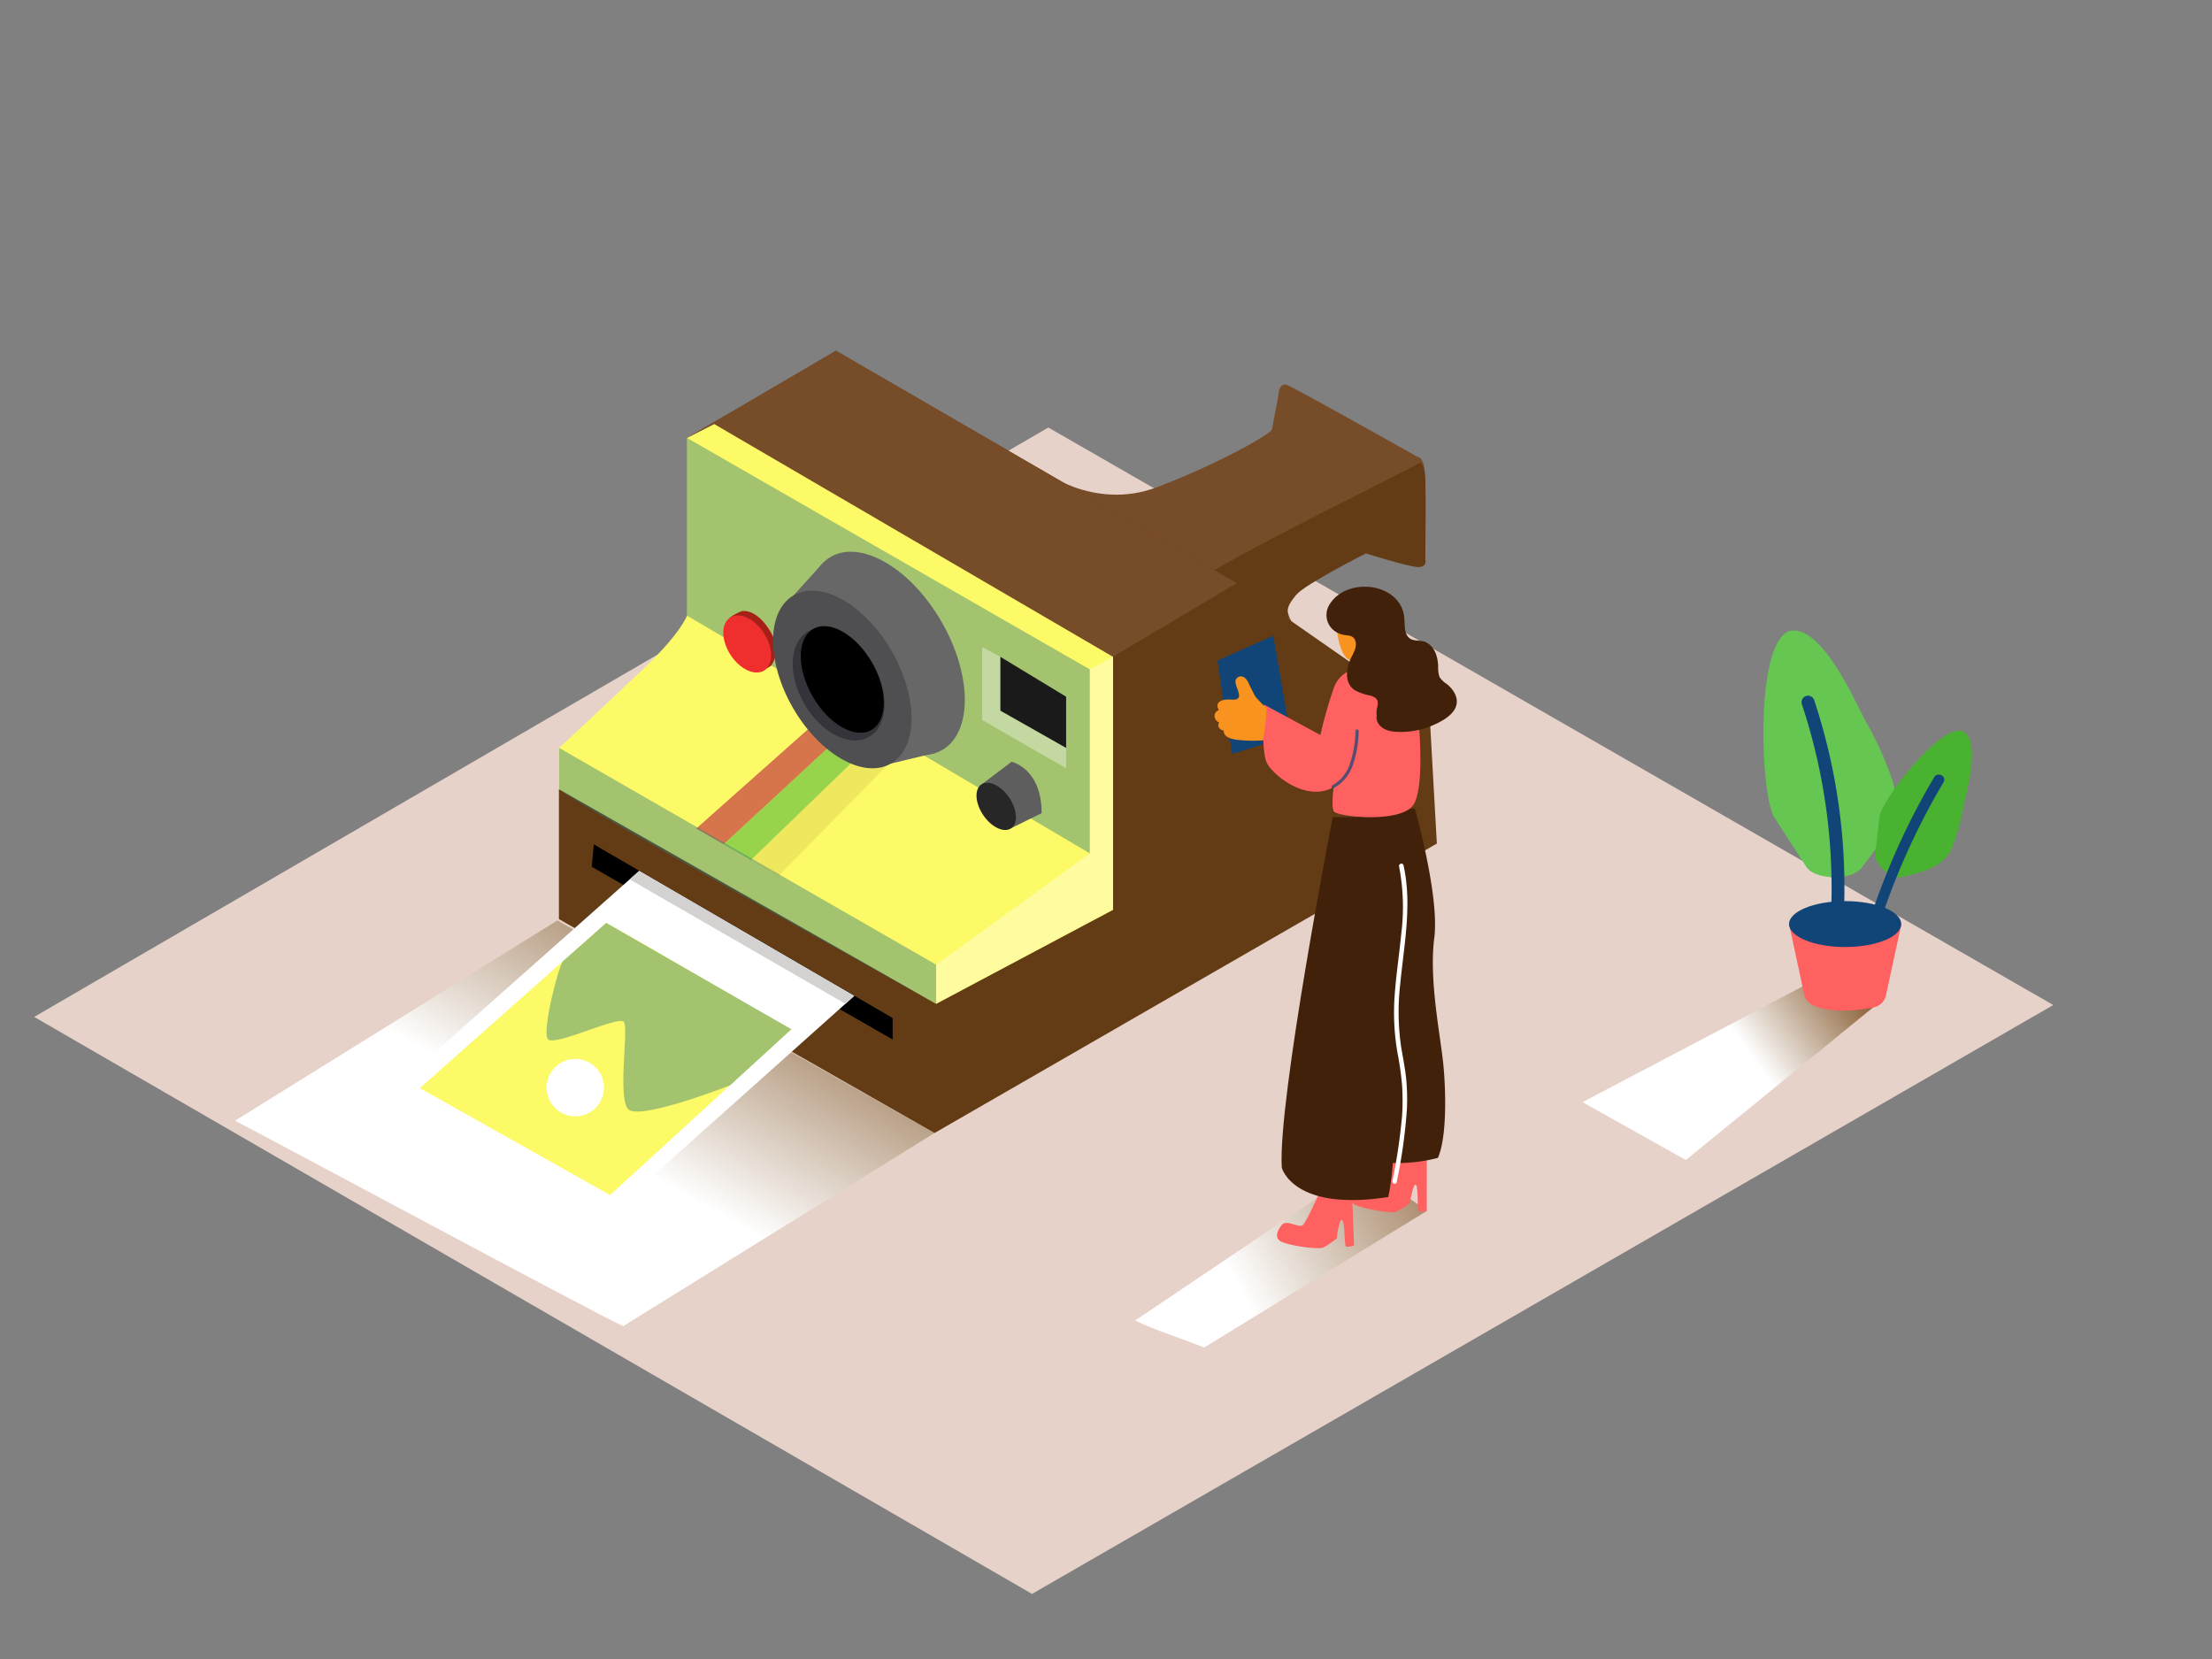<svg xmlns="http://www.w3.org/2000/svg" xmlns:xlink="http://www.w3.org/1999/xlink" viewBox="0 0 400 300"><rect x="0" y="0" width="400" height="300" fill="#808080" stroke="none"/><defs><linearGradient id="linear-gradient" x1="130.77" y1="158.85" x2="104.78" y2="205.49" gradientUnits="userSpaceOnUse"><stop offset="0" stop-color="#8c6239"/><stop offset="1" stop-color="#fff"/></linearGradient><linearGradient id="linear-gradient-2" x1="-274.75" y1="207.74" x2="-319.66" y2="231.94" gradientTransform="translate(543.22)" xlink:href="#linear-gradient"/><linearGradient id="linear-gradient-3" x1="334.06" y1="176.2" x2="315.79" y2="189.63" xlink:href="#linear-gradient"/></defs><title>201-210</title><g style="isolation:isolate"><g id="Layer_2" data-name="Layer 2"><polyline points="186.8 288.13 371.3 181.74 189.57 77.31 6.18 183.89 186.64 288.24" fill="#e7d2ca"/><path d="M112.7,239.8,169,204.88l-68.22-38.43L42.49,202.67C46.2,204.47,108.9,238.23,112.7,239.8Z" fill="url(#linear-gradient)" style="mix-blend-mode:multiply"/><path d="M187.74,84.62s9.75,7.95,21.53,3.46S229.91,78.33,230,77.69s1.15-6,1.15-6,0-2.81,1.79-2,22.73,12.51,23.11,12.77,1.53,0,1.66,3.7,0,14.3,0,14.3.38,1.25-1.15,1.33S247,99.27,247,99.27s-11.11,5.62-12.64,7.53-2.81,3.32.64,7.79S187.74,84.62,187.74,84.62Z" fill="#774c28"/><path d="M257.74,86.92c-.07-2.06-.46-2.9-.86-3.28-13.42,7-27.1,13.45-40.14,21.11,10.65,6.94,19.8,12.63,18.27,10.64-3.45-4.47-2.17-5.87-.64-7.79S247,100.07,247,100.07s8,2.55,9.58,2.47,1.15-1.33,1.15-1.33S257.87,90.62,257.74,86.92Z" fill="#633b14"/><path d="M258.55,129.77l-34.9-24.32-72.47-42L124.58,79a10,10,0,0,1,1,4.58v30.17c0,5.7-3.91,8.85-8.27,9.5-1,2.24-1.07,4-1.74,6.68a10.12,10.12,0,0,1-12.3,7l-.07,0-2.13,5.86v23.41L169,204.88l90.83-52.34Z" fill="#633b14"/><polygon points="201.24 118.78 223.65 105.44 151.17 63.41 124.23 79.19 197.08 121.05 201.24 118.78" fill="#774c28"/><path d="M129.16,76.69l-4.92,2.5v32.13s-1.1,3.11-7.53,9.27-15.6,14.66-15.6,14.66v7.49l68.17,38.79,32-17V118.78Z" fill="#fdfa68"/><polygon points="124.23 111.32 124.23 79.19 197.08 121.05 197.08 154.32 124.23 111.32" fill="#2e7c78" opacity="0.43"/><polyline points="180.9 118.78 177.61 117.01 177.61 130.2 192.79 138.93 192.79 135.25" fill="#fff" opacity="0.36"/><polygon points="180.9 118.78 180.9 128.51 192.79 135.25 192.79 125.99 180.9 118.78" fill="#1a1a1a"/><path d="M177.1,142.17s5-3.82,5.83-4.42c0,0,5.43,1.18,5.43,9.29l-5.53,2.73" fill="#5e5e5e"/><ellipse cx="180.15" cy="145.81" rx="2.83" ry="4.79" transform="translate(-50.79 126.28) rotate(-34.15)" fill="#272727"/><path d="M132,111.66a9.36,9.36,0,0,1,2.15-1.15c.56-.07,2.81-.22,5.19,3.74,2.15,3.58.08,6.15.08,6.15l-1.62,1" fill="#a52117"/><ellipse cx="135.12" cy="116.45" rx="3.6" ry="5.69" transform="translate(-41.58 92.04) rotate(-32.89)" fill="#ef2e2e"/><polygon points="151.28 127.28 125.91 149.82 130.89 152.69 155.85 129.62 151.28 127.28" fill="#d6754c"/><polygon points="155.64 129.76 130.87 152.68 135.85 155.54 159.95 132.31 155.64 129.76" fill="#98d34c"/><polygon points="159.89 132.23 135.79 155.53 140.78 158.39 164.08 134.69 159.89 132.23" fill="#efe85e"/><polyline points="143.52 107.64 148.88 101.74 169.28 136.11 161.1 138.08" fill="#676768"/><ellipse cx="160.32" cy="118.15" rx="11.47" ry="20.16" transform="translate(-37.6 95.99) rotate(-30)" fill="#676768"/><ellipse cx="152.31" cy="122.86" rx="10.3" ry="17.57" transform="translate(-41.02 92.62) rotate(-30)" fill="#4f4f51"/><ellipse cx="151.65" cy="123.7" rx="7.17" ry="11.02" transform="translate(-41.53 92.4) rotate(-30)" fill="#34343a"/><ellipse cx="152.31" cy="122.86" rx="6.18" ry="10.54" transform="translate(-41.02 92.62) rotate(-30)"/><path d="M101.11,135.25l68.17,39.19v7.08s-68.17-37.78-68.17-38.79Z" fill="#2e7c78" opacity="0.43"/><polygon points="197.08 121.05 197.08 154.32 169.28 174.45 169.28 181.53 201.24 164.49 201.24 118.78 197.08 121.05" fill="#fff" opacity="0.36"/><polygon points="107.38 152.69 161.42 184.09 161.42 187.98 107.01 156.74 107.38 152.69"/><polygon points="154.47 180.09 107.67 221.9 68.04 199.68 115.59 157.49 154.47 180.09" fill="#fff"/><polygon points="115.59 157.49 113.87 159.02 152.9 181.53 154.47 180.09 115.59 157.49" fill="#d3d2d1"/><path d="M109.62,166.87l-33.7,29.9,34.4,19.34,32.78-30C131.87,179.8,120.83,173.18,109.62,166.87Z" fill="#fdfa68"/><path d="M101.83,173.78c-.8.71-4,13.19-2.69,14.2,1.45,1.17,12.71-4.36,13.67-3.2s-1.37,14.78,1.06,16c2.94,1.45,18.16-4.52,18.16-4.52l11.08-10.14-33.48-19.23Z" fill="#2e7c78" opacity="0.43"/><circle cx="104.03" cy="196.68" r="5.19" fill="#fff"/><path d="M217.75,243.67l40.31-24.72-11.41-8-41.38,27.84C209.3,240.71,213.62,242,217.75,243.67Z" fill="url(#linear-gradient-2)" style="mix-blend-mode:multiply"/><path d="M239.39,213.79c0,.15-3.15,7.34-3.86,7.78s-2.89-1-3.64-.16-1.7,2.48-.05,3.19,6.56,1.37,7.45,1a15.18,15.18,0,0,0,2.43-1.64s.46-3.85,1-3.32.33,4.68.7,4.8a4,4,0,0,0,1.44-.21l-.47-12.15" fill="#ff6161"/><path d="M253,207.33c0,.15-3.41,7.22-4.14,7.64s-2.86-1.06-3.63-.29-1.79,2.42-.17,3.19,6.51,1.6,7.41,1.25a15.18,15.18,0,0,0,2.49-1.55s.6-3.83,1.09-3.29.16,4.69.52,4.82a4,4,0,0,0,1.44-.16l0-12.16" fill="#ff6161"/><path d="M241,147.77s-10,51.44-9.21,63.38c0,0,2,8,19.25,5.31,0,0,1.49-6,.83-16.09s-2.49-52.6-2.49-52.6Z" fill="#42210b"/><path d="M242.85,208.56l2.6-61.37,10.38-1s4.52,15.82,3.53,23.45,1.16,17.75,1.66,23.06c.45,4.76.63,13-1,16.68A28.75,28.75,0,0,1,242.85,208.56Z" fill="#42210b"/><path d="M251.79,213.55a102.63,102.63,0,0,0,1.74-11.65,41.48,41.48,0,0,0,0-5.75,56,56,0,0,0-.84-5.88,42.65,42.65,0,0,1-.47-10.56c.27-3.62.82-7.21,1.17-10.82a39,39,0,0,0-.39-12.2c-.12-.52.68-.74.8-.22,1.6,7.21.06,14.52-.62,21.74a43.37,43.37,0,0,0,.21,11.22c.3,1.82.67,3.62.87,5.45a38.25,38.25,0,0,1,.14,5.9,95.49,95.49,0,0,1-1.84,13C252.49,214.29,251.69,214.07,251.79,213.55Z" fill="#fff"/><polyline points="229.79 134.12 233.31 132.69 230.26 114.95 220.18 119.44 221.36 127.78 222.83 136.34 229.79 134.12 228.69 132.78" fill="#124577"/><path d="M247.83,120.25c-1,.34-5.25.34-6.62,4.11a81.78,81.78,0,0,0-2.44,8.55l-10.21-5.51s-.61,8.55.61,10.72,7.16,7,12,4.2c0,0-.46,3.33,0,4.35s11.68,2.24,14.27-.94.82-18.33.82-18.33" fill="#ff6161"/><path d="M228.73,131.68c.16-1.22.21-2.46.34-3.68a6.37,6.37,0,0,1-1-.88c-.35-.36-.69-.72-1-1.1s-.43-.81-.66-1.21l-.26-.5c-.32-.63-.61-1.63-1.37-1.92a1,1,0,0,0-1.37.74c-.13,1.1,1.84,3.46-.49,3.39a8.75,8.75,0,0,0-1.31,0c-.89.11-1.71.53-1.38,1.5a1.47,1.47,0,0,0,.2.38,1.12,1.12,0,0,0-.71,1.52,1.29,1.29,0,0,0,.76.72.78.78,0,0,0,0,1,1.31,1.31,0,0,0,.82.48,1,1,0,0,0,.06.49c.29.75,1.33,1,2.07,1.14a25.49,25.49,0,0,0,5,.13C228.5,133.18,228.63,132.43,228.73,131.68Z" fill="#f7931e"/><path d="M241.88,108.25c-.64.38-.61,10,2.26,11.16,3.75,1.55,6.76-2.67,7.11-4.93S249.28,103.79,241.88,108.25Z" fill="#f7931e"/><path d="M261.64,123.7a4.3,4.3,0,0,1-1.33-1.28,5.44,5.44,0,0,1-.24-2c-.09-1.62-.54-3.34-2.11-4.23-1-.57-2.43-.07-3.26-.94s-.64-2.44-.77-3.64c-.67-6.27-10.38-7.41-13.51-2.3a3.57,3.57,0,0,0,1.14,4.94,3.94,3.94,0,0,0,1.54.57c.8.12,1.59.1,1.94.93.52,1.24-.44,2.52-.9,3.62-.73,1.71-1,4.17.8,5.41a9.33,9.33,0,0,0,2.84,1,2.27,2.27,0,0,1,1.11.59c.47.56.17,1.34.07,2a2.94,2.94,0,0,0,0,1,2.06,2.06,0,0,0,.53,1.78c1.05,1.22,3,1.26,4.52,1.19a14.71,14.71,0,0,0,5.15-1.21c1.43-.62,3.19-1.57,3.93-2.94C264,126.53,263,124.8,261.64,123.7Z" fill="#42210b"/><path d="M245.11,132.17a19.55,19.55,0,0,1-.94,5.76,7,7,0,0,1-3.26,4.1.28.28,0,0,0,.29.48,7.36,7.36,0,0,0,3.38-4,19.36,19.36,0,0,0,1.11-6.33C245.7,131.82,245.12,131.82,245.11,132.17Z" fill="#124577" opacity="0.7"/><path d="M332.26,172.59l-2.63,3.86L286.18,199.3l18.67,10.47,33.89-27.62C336.24,177.56,336.13,176.17,332.26,172.59Z" fill="url(#linear-gradient-3)" style="mix-blend-mode:multiply"/><path d="M323.52,167.1l2.71,12.63a2.84,2.84,0,0,0,1.52,2c1.57.77,4.82,1.58,11,.46a2.86,2.86,0,0,0,2.29-2.2l2.78-12.84" fill="#ff6161"/><ellipse cx="333.66" cy="167.1" rx="10.14" ry="4.15" fill="#124577"/><path d="M327.76,157.75a3.25,3.25,0,0,1-1.18-1.09l-5.71-8.83c-2.65-4.09-3.61-33.43,3.32-33.81,5.5-.29,11.16,12.57,13.13,16.33a61.1,61.1,0,0,1,5,11.11c1.66,5.79-2.1,10.85-5.67,15.44C334.91,159.11,330.05,159,327.76,157.75Z" fill="#66c652"/><path d="M331.17,163.54q1.15.81,2.26,1.68a107.77,107.77,0,0,0-5.36-38.59,1.17,1.17,0,0,0-2.24.7A105.51,105.51,0,0,1,331.17,163.54Z" fill="#124577"/><path d="M339.23,155.39a2.08,2.08,0,0,1-.14-1l.78-6.67c.36-3.09,11.82-17.91,15.38-15.28,2.83,2.09.38,10.72-.18,13.37a39,39,0,0,1-2.07,7.48c-1.54,3.52-5.45,4.48-9.07,5.29C342.19,159,339.84,156.94,339.23,155.39Z" fill="#49b230"/><path d="M349.76,140.55a128.77,128.77,0,0,0-12.16,27.38,14.92,14.92,0,0,1,1.67,1.07,127,127,0,0,1,12.18-27.54C352.09,140.39,350.39,139.48,349.76,140.55Z" fill="#124577"/></g></g></svg>